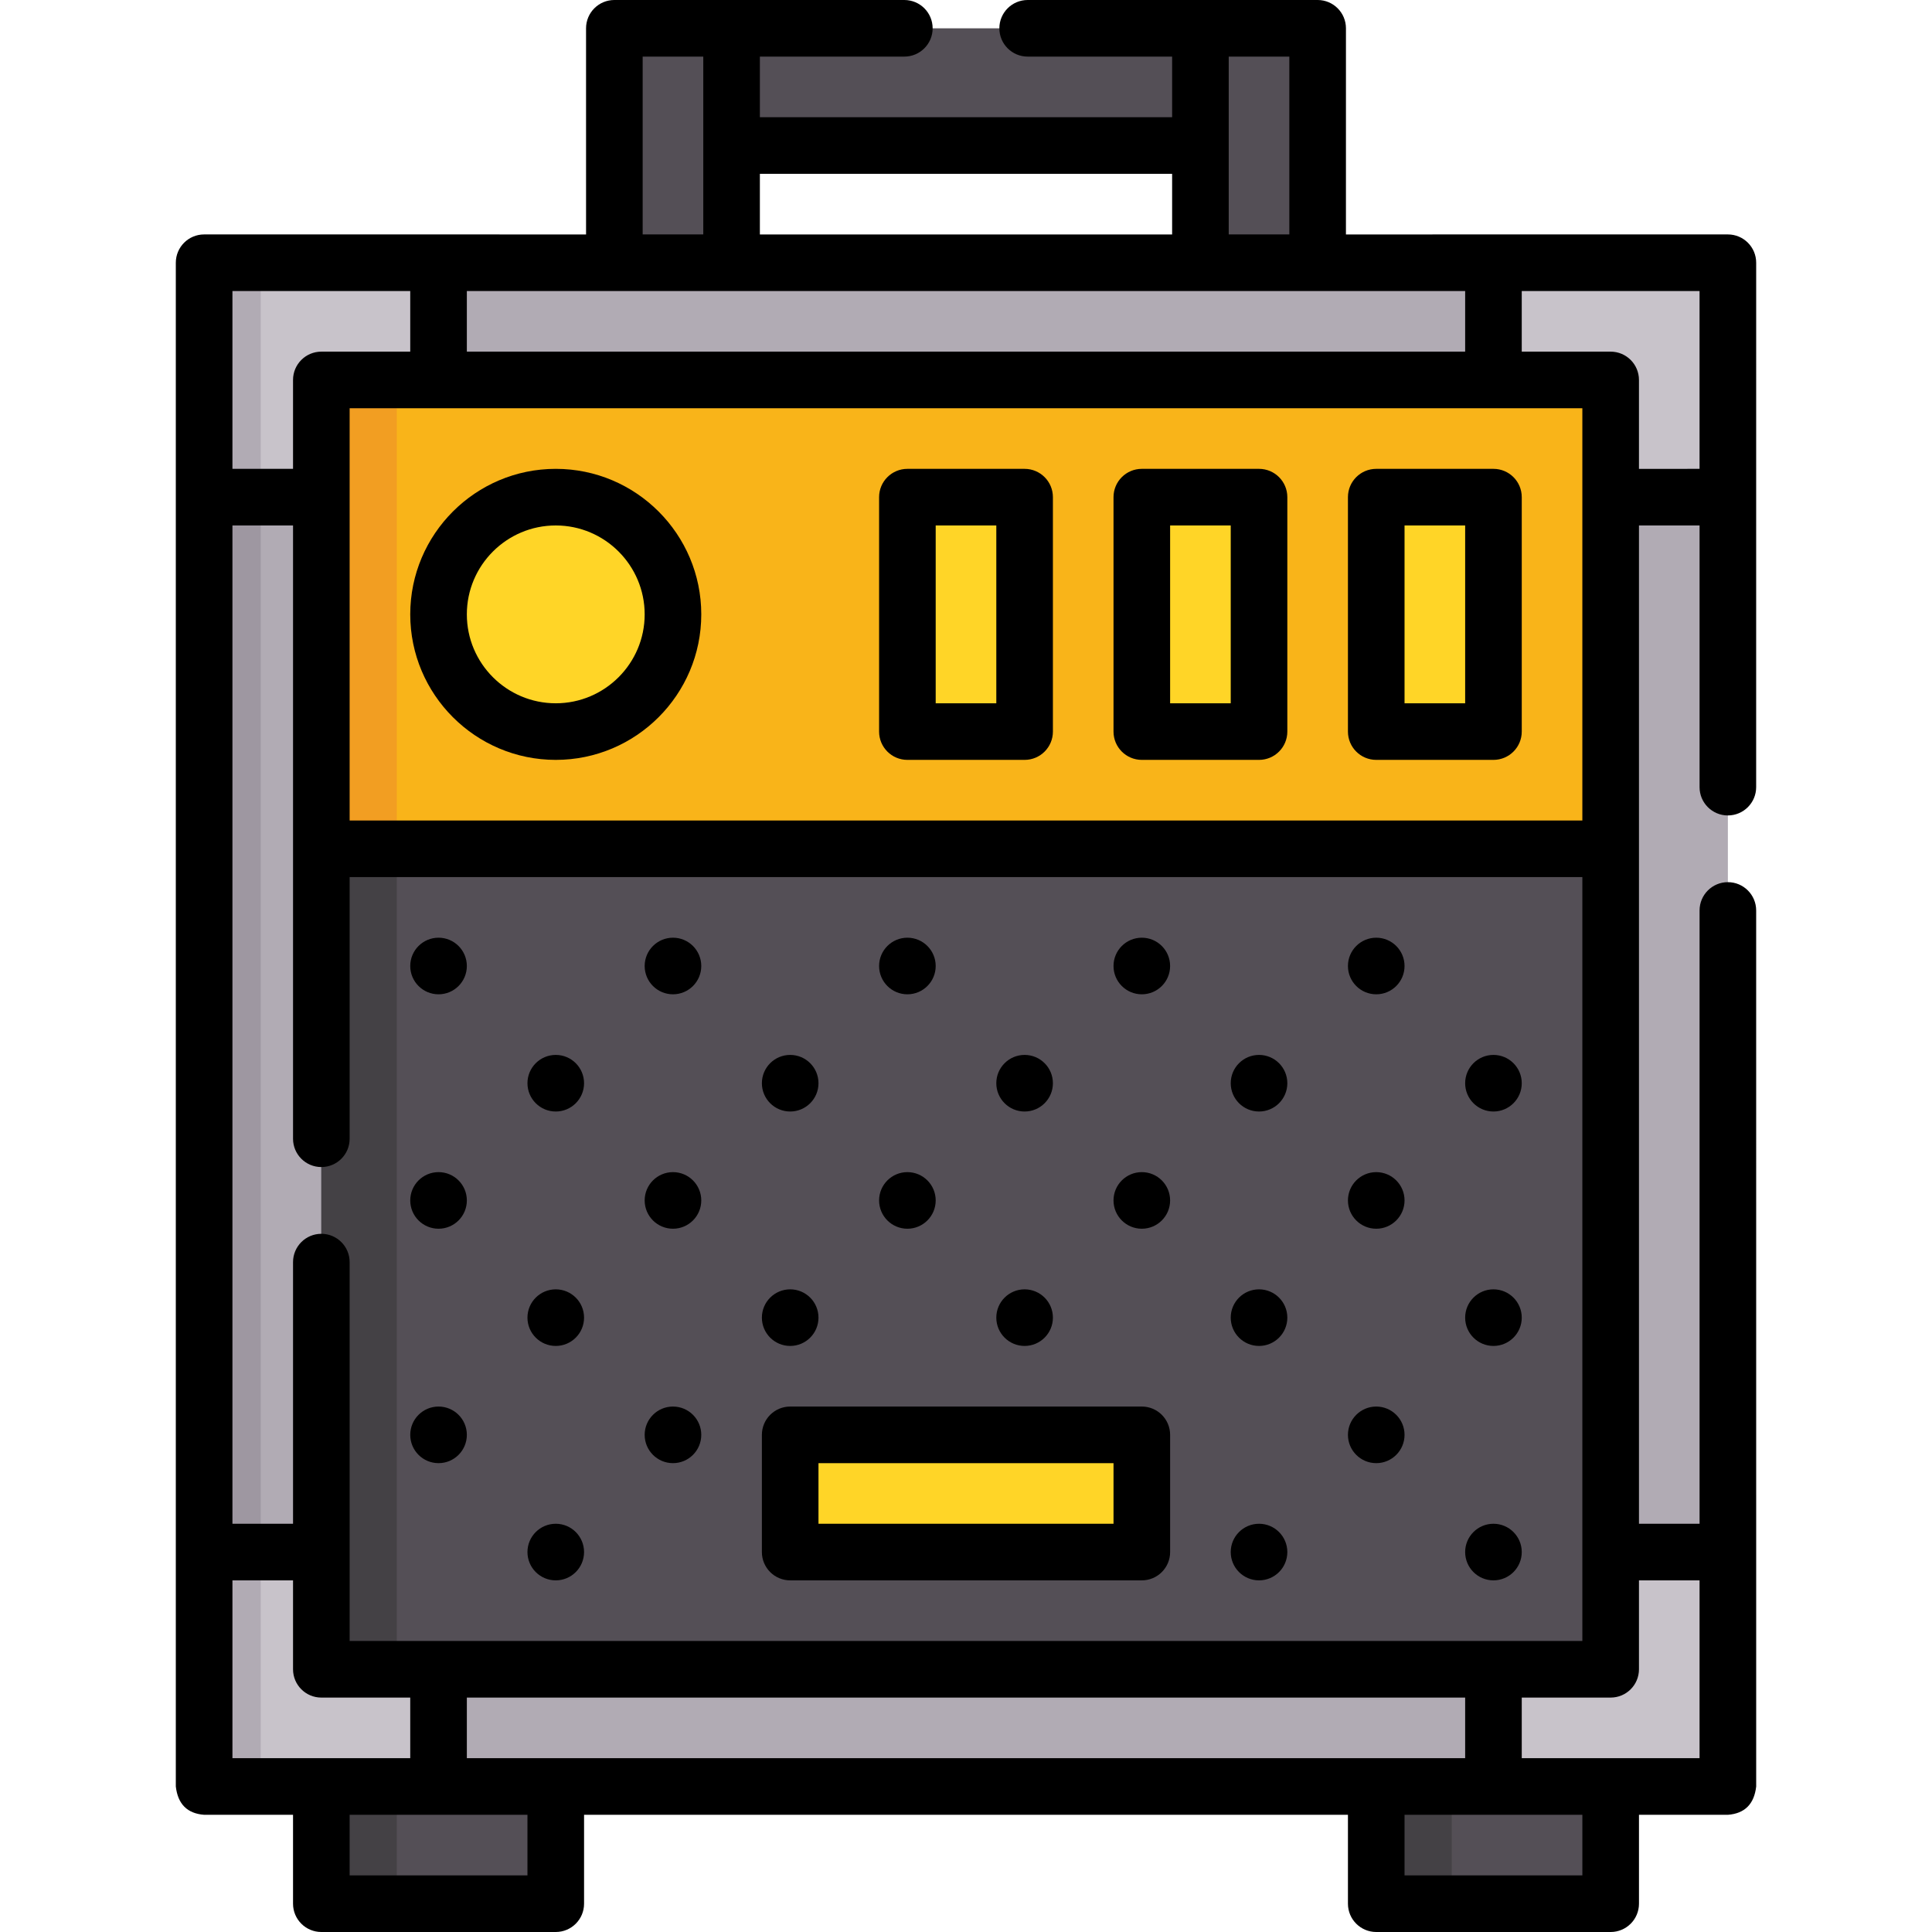 <svg id="Capa_1" enable-background="new 0 0 511.998 511.998" height="512" viewBox="0 0 511.998 511.998" width="512" xmlns="http://www.w3.org/2000/svg"><g><path d="m85.157 473.436h62.125v31.062h-62.125z" fill="#544f56"/><path d="m85.157 473.436h20v31.062h-20z" fill="#444145"/><path d="m364.717 473.436h62.125v31.062h-62.125z" fill="#544f56"/><path d="m364.717 473.436h20v31.062h-20z" fill="#444145"/><path d="m54.094 69.626h403.809v403.809h-403.809z" fill="#b1abb4"/><path d="m54.094 69.626h15v403.809h-15z" fill="#9e97a1"/><path d="m162.812 7.502h186.374v31.062h-186.374z" fill="#544f56"/><path d="m162.812 7.502h31.062v62.125h-31.062z" fill="#544f56"/><path d="m318.124 7.502h31.062v62.125h-31.062z" fill="#544f56"/><path d="m85.157 100.689h341.685v124.249h-341.685z" fill="#f9b419"/><path d="m85.157 100.689h20v124.249h-20z" fill="#f29e22"/><path d="m85.157 224.891h341.685v217.482h-341.685z" fill="#544f56"/><path d="m85.157 224.891h20v217.482h-20z" fill="#444145"/><path d="m116.219 69.626v31.063h-31.062v31.062h-31.063v-62.125z" fill="#c8c3ca"/><path d="m54.094 69.626h15v62.125h-15z" fill="#b1abb4"/><path d="m395.779 69.626v31.063h31.062v31.062h31.063v-62.125z" fill="#c8c3ca"/><path d="m426.841 411.311h31.063v62.125h-62.125v-31.062h31.062z" fill="#c8c3ca"/><path d="m85.157 411.311h-31.063v62.125h62.125v-31.062h-31.062z" fill="#c8c3ca"/><path d="m54.094 411.311h15v62.125h-15z" fill="#b1abb4"/><g fill="#ffd527"><circle cx="147.281" cy="162.813" r="31.062"/><path d="m240.468 131.751h31.062v62.125h-31.062z"/><path d="m302.592 131.751h31.062v62.125h-31.062z"/><path d="m364.717 131.751h31.062v62.125h-31.062z"/><path d="m209.406 380.249h93.187v31.062h-93.187z"/></g><g><g><path d="m116.219 263.5c-4.142 0-7.5-3.358-7.5-7.5 0-4.142 3.358-7.5 7.5-7.5 4.142 0 7.5 3.358 7.5 7.5 0 4.142-3.358 7.5-7.5 7.5z"/><path d="m178.343 263.5c-4.142 0-7.5-3.358-7.5-7.5 0-4.142 3.358-7.5 7.5-7.5 4.142 0 7.5 3.358 7.5 7.5 0 4.142-3.357 7.5-7.5 7.5z"/><path d="m302.592 263.5c-4.142 0-7.5-3.358-7.5-7.5 0-4.142 3.358-7.5 7.5-7.5 4.142 0 7.5 3.358 7.5 7.5 0 4.142-3.357 7.5-7.5 7.5z"/><path d="m240.468 263.5c-4.142 0-7.5-3.358-7.5-7.5 0-4.142 3.358-7.5 7.5-7.5 4.142 0 7.5 3.358 7.5 7.5 0 4.142-3.358 7.5-7.5 7.5z"/><path d="m364.717 263.5c-4.142 0-7.5-3.358-7.5-7.5 0-4.142 3.358-7.5 7.5-7.5 4.142 0 7.5 3.358 7.5 7.5 0 4.142-3.358 7.5-7.5 7.5z"/><path d="m147.281 294.562c-4.142 0-7.5-3.358-7.5-7.5 0-4.142 3.358-7.5 7.5-7.5 4.142 0 7.5 3.358 7.5 7.5 0 4.142-3.358 7.5-7.5 7.5z"/><path d="m209.406 294.562c-4.142 0-7.5-3.358-7.5-7.5 0-4.142 3.358-7.5 7.5-7.5 4.142 0 7.5 3.358 7.5 7.5 0 4.142-3.358 7.5-7.5 7.5z"/><path d="m333.655 294.562c-4.142 0-7.5-3.358-7.5-7.5 0-4.142 3.358-7.5 7.5-7.5 4.142 0 7.5 3.358 7.5 7.5 0 4.142-3.358 7.5-7.5 7.5z"/><path d="m271.53 294.562c-4.142 0-7.5-3.358-7.5-7.5 0-4.142 3.358-7.5 7.5-7.5 4.142 0 7.5 3.358 7.5 7.5 0 4.142-3.358 7.5-7.5 7.5z"/><path d="m395.779 294.562c-4.142 0-7.5-3.358-7.5-7.5 0-4.142 3.358-7.5 7.5-7.5 4.142 0 7.5 3.358 7.5 7.5 0 4.142-3.358 7.5-7.5 7.5z"/><path d="m116.219 325.625c-4.142 0-7.5-3.358-7.5-7.5 0-4.142 3.358-7.5 7.5-7.5 4.142 0 7.5 3.358 7.5 7.5 0 4.142-3.358 7.5-7.5 7.5z"/><path d="m178.343 325.625c-4.142 0-7.5-3.358-7.5-7.5 0-4.142 3.358-7.5 7.5-7.5 4.142 0 7.5 3.358 7.5 7.5 0 4.142-3.357 7.5-7.5 7.5z"/><path d="m302.592 325.625c-4.142 0-7.5-3.358-7.5-7.5 0-4.142 3.358-7.5 7.5-7.5 4.142 0 7.5 3.358 7.5 7.5 0 4.142-3.357 7.5-7.5 7.5z"/><path d="m240.468 325.625c-4.142 0-7.5-3.358-7.5-7.5 0-4.142 3.358-7.5 7.5-7.5 4.142 0 7.5 3.358 7.5 7.5 0 4.142-3.358 7.5-7.5 7.5z"/><path d="m364.717 325.625c-4.142 0-7.5-3.358-7.5-7.5 0-4.142 3.358-7.5 7.5-7.5 4.142 0 7.5 3.358 7.5 7.5 0 4.142-3.358 7.5-7.5 7.5z"/><path d="m147.281 356.687c-4.142 0-7.5-3.358-7.5-7.5 0-4.142 3.358-7.5 7.5-7.5 4.142 0 7.5 3.358 7.5 7.5 0 4.142-3.358 7.5-7.5 7.5z"/><path d="m116.219 387.749c-4.142 0-7.5-3.358-7.5-7.5 0-4.142 3.358-7.5 7.5-7.5 4.142 0 7.5 3.358 7.5 7.5 0 4.142-3.358 7.5-7.5 7.5z"/><path d="m178.343 387.749c-4.142 0-7.5-3.358-7.5-7.5 0-4.142 3.358-7.5 7.5-7.5 4.142 0 7.5 3.358 7.5 7.5 0 4.142-3.357 7.5-7.5 7.5z"/><path d="m147.281 418.811c-4.142 0-7.5-3.358-7.5-7.5 0-4.142 3.358-7.5 7.5-7.5 4.142 0 7.5 3.358 7.5 7.5 0 4.142-3.358 7.5-7.5 7.5z"/><path d="m209.406 356.687c-4.142 0-7.5-3.358-7.5-7.5 0-4.142 3.358-7.5 7.5-7.5 4.142 0 7.5 3.358 7.5 7.5 0 4.142-3.358 7.5-7.5 7.5z"/><path d="m333.655 356.687c-4.142 0-7.5-3.358-7.5-7.5 0-4.142 3.358-7.5 7.5-7.5 4.142 0 7.5 3.358 7.5 7.5 0 4.142-3.358 7.5-7.5 7.5z"/><path d="m271.53 356.687c-4.142 0-7.5-3.358-7.5-7.5 0-4.142 3.358-7.5 7.5-7.5 4.142 0 7.5 3.358 7.5 7.5 0 4.142-3.358 7.5-7.5 7.5z"/><path d="m395.779 356.687c-4.142 0-7.5-3.358-7.5-7.5 0-4.142 3.358-7.5 7.5-7.5 4.142 0 7.5 3.358 7.5 7.5 0 4.142-3.358 7.5-7.5 7.5z"/><path d="m364.717 387.749c-4.142 0-7.5-3.358-7.5-7.5 0-4.142 3.358-7.5 7.5-7.5 4.142 0 7.5 3.358 7.5 7.5 0 4.142-3.358 7.5-7.5 7.5z"/><path d="m333.655 418.811c-4.142 0-7.5-3.358-7.5-7.5 0-4.142 3.358-7.5 7.5-7.5 4.142 0 7.5 3.358 7.5 7.5 0 4.142-3.358 7.5-7.5 7.5z"/><path d="m395.779 418.811c-4.142 0-7.5-3.358-7.5-7.5 0-4.142 3.358-7.5 7.5-7.5 4.142 0 7.5 3.358 7.5 7.5 0 4.142-3.358 7.5-7.5 7.5z"/></g><g><path d="m457.899 216.1c4.142 0 7.5-3.358 7.5-7.5l.005-138.974c0-4.142-3.358-7.5-7.5-7.5l-101.218.004.003-54.63c0-4.142-3.358-7.5-7.5-7.5h-76.85c-4.142 0-7.5 3.358-7.5 7.5s3.358 7.5 7.5 7.5h38.285v16.06h-109.249v-16.06h38.285c4.142 0 7.5-3.358 7.5-7.5s-3.358-7.5-7.5-7.5h-76.85c-4.142 0-7.5 3.358-7.5 7.5l.003 54.63-101.219-.004c-4.142 0-7.5 3.358-7.5 7.5v403.809c.534 4.667 3.036 7.168 7.505 7.504h23.558v23.558c0 4.142 3.358 7.5 7.5 7.5h62.125c4.142 0 7.5-3.358 7.5-7.5v-23.557h202.436v23.558c0 4.142 3.358 7.5 7.5 7.5h62.125c4.142 0 7.5-3.358 7.5-7.5v-23.558h23.558c4.469-.336 6.971-2.838 7.505-7.504l-.005-232.156c0-4.142-3.358-7.5-7.5-7.5s-7.5 3.358-7.5 7.5v162.531h-16.06v-264.56h16.06v69.349c-.002 4.142 3.356 7.5 7.498 7.5zm-334.18 249.836v-16.066h264.561v16.065h-264.561zm295.62-357.746v109.248h-326.68v-109.248zm-334.182-15.001c-4.142 0-7.5 3.358-7.5 7.5v23.562h-16.058v-47.121h47.12v16.059zm0 356.685h23.562v16.062h-47.12v-47.125h16.058v23.563c0 4.142 3.358 7.5 7.5 7.5zm334.182-15.004h-326.68v-100.4c0-4.142-3.358-7.5-7.5-7.5s-7.5 3.358-7.5 7.5v69.341h-16.06v-264.56h16.06v162.529c0 4.142 3.358 7.5 7.5 7.5s7.5-3.358 7.5-7.5v-69.342h326.68zm-295.62-341.68v-16.06h264.561v16.06zm201.905-31.064v-47.124h16.062v47.125h-16.062zm-139.249-47.124v47.125h-16.062v-47.125zm15 31.058h109.249v16.07h-109.249zm-61.594 450.938h-47.124v-16.058h47.125v16.058zm279.56 0h-47.125v-16.058h47.125zm15-78.187h16.058v47.125h-47.12v-16.062h23.562c4.142 0 7.5-3.358 7.5-7.5zm0-294.56v-23.562c0-4.142-3.358-7.5-7.5-7.5h-23.562v-16.059h47.12v47.121z"/><path d="m147.281 201.375c21.263 0 38.562-17.299 38.562-38.562 0-21.264-17.299-38.563-38.562-38.563-21.264 0-38.563 17.299-38.563 38.563.001 21.264 17.3 38.562 38.563 38.562zm0-62.124c12.992 0 23.562 10.57 23.562 23.563s-10.57 23.562-23.562 23.562-23.563-10.57-23.563-23.562 10.571-23.563 23.563-23.563z"/><path d="m240.468 201.375h31.063c4.142 0 7.5-3.358 7.5-7.5v-62.125c0-4.142-3.358-7.5-7.5-7.5h-31.063c-4.142 0-7.5 3.358-7.5 7.5v62.125c0 4.143 3.358 7.5 7.5 7.5zm7.5-62.124h16.063v47.125h-16.063z"/><path d="m302.592 201.375h31.063c4.142 0 7.5-3.358 7.5-7.5v-62.125c0-4.142-3.358-7.5-7.5-7.5h-31.063c-4.142 0-7.5 3.358-7.5 7.5v62.125c0 4.143 3.358 7.5 7.5 7.5zm7.5-62.124h16.063v47.125h-16.063z"/><path d="m364.717 201.375h31.063c4.142 0 7.5-3.358 7.5-7.5v-62.125c0-4.142-3.358-7.5-7.5-7.5h-31.063c-4.142 0-7.5 3.358-7.5 7.5v62.125c0 4.143 3.358 7.5 7.5 7.5zm7.5-62.124h16.063v47.125h-16.063z"/><path d="m209.406 418.811h93.187c4.142 0 7.5-3.358 7.5-7.5v-31.062c0-4.142-3.358-7.5-7.5-7.5h-93.187c-4.142 0-7.5 3.358-7.5 7.5v31.062c0 4.142 3.358 7.5 7.5 7.5zm7.5-31.062h78.187v16.062h-78.187z"/></g></g></g></svg>